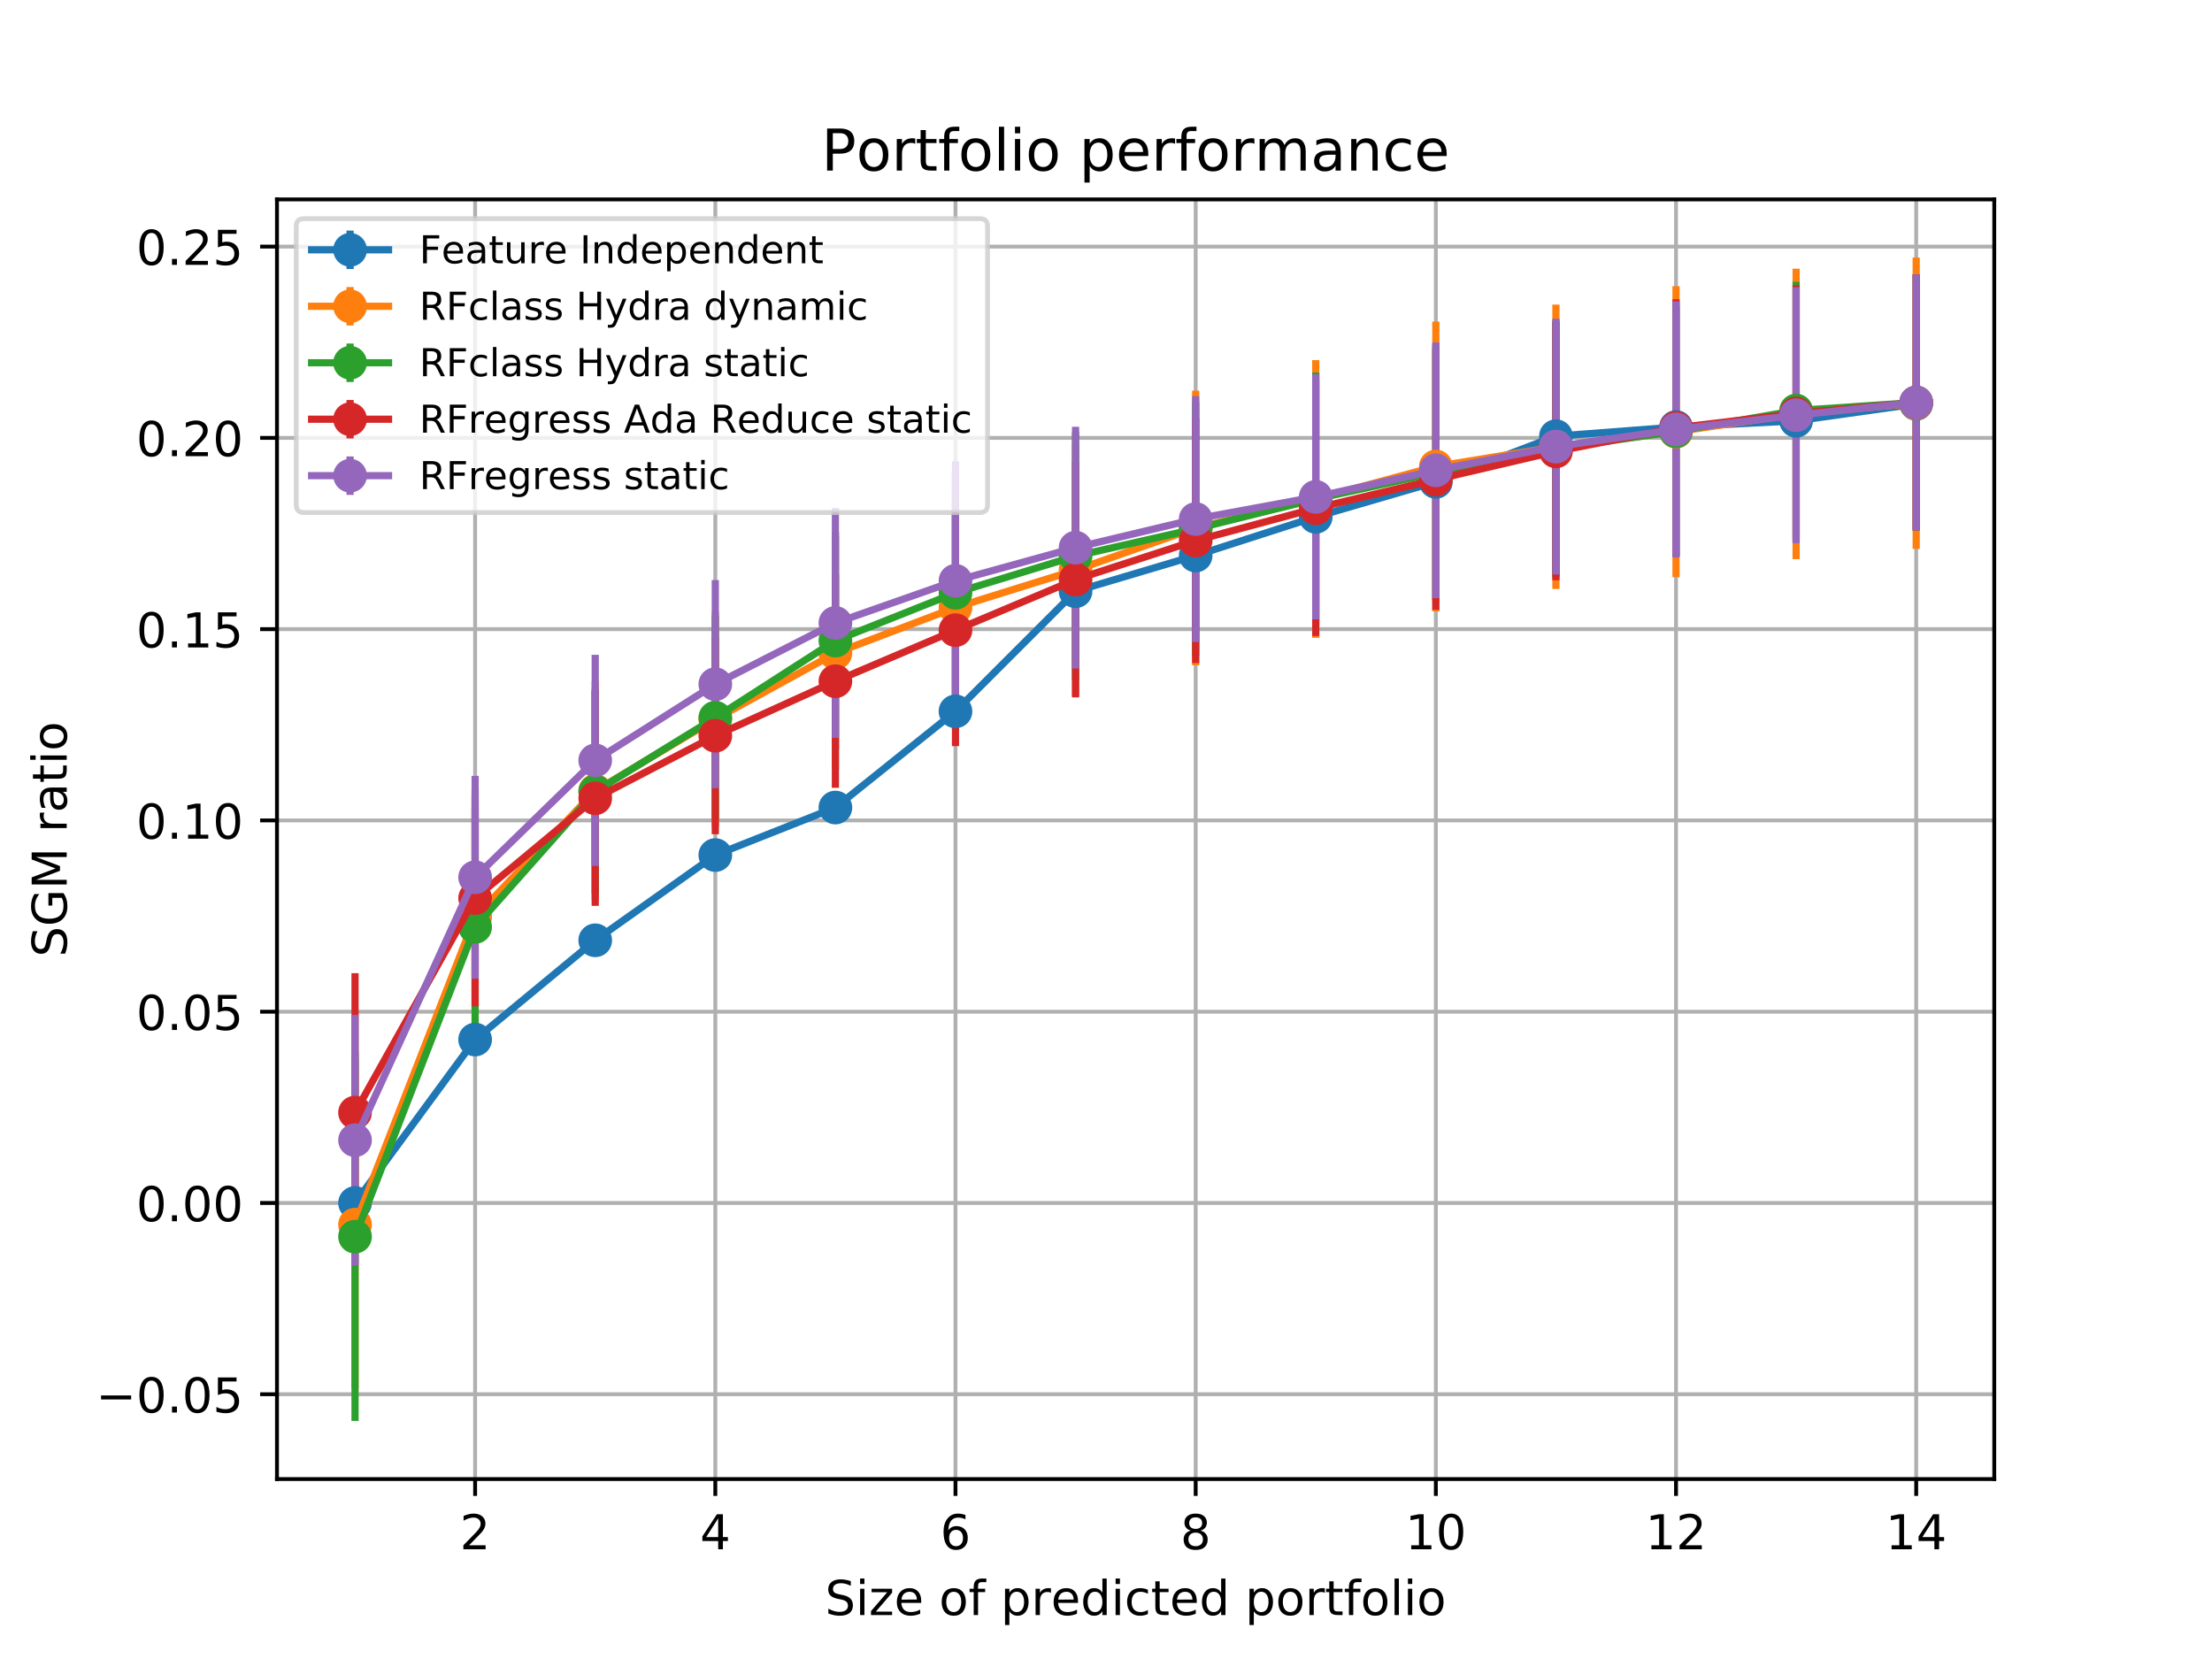 <?xml version="1.0" encoding="utf-8" standalone="no"?>
<!DOCTYPE svg PUBLIC "-//W3C//DTD SVG 1.1//EN"
  "http://www.w3.org/Graphics/SVG/1.1/DTD/svg11.dtd">
<!-- Created with matplotlib (http://matplotlib.org/) -->
<svg height="345pt" version="1.1" viewBox="0 0 460 345" width="460pt" xmlns="http://www.w3.org/2000/svg" xmlns:xlink="http://www.w3.org/1999/xlink">
 <defs>
  <style type="text/css">
*{stroke-linecap:butt;stroke-linejoin:round;}
  </style>
 </defs>
 <g id="figure_1">
  <g id="patch_1">
   <path d="M 0 345.6 
L 460.8 345.6 
L 460.8 0 
L 0 0 
z
" style="fill:#ffffff;"/>
  </g>
  <g id="axes_1">
   <g id="patch_2">
    <path d="M 57.6 307.584 
L 414.72 307.584 
L 414.72 41.472 
L 57.6 41.472 
z
" style="fill:#ffffff;"/>
   </g>
   <g id="matplotlib.axis_1">
    <g id="xtick_1">
     <g id="line2d_1">
      <path clip-path="url(#pa4aca8eb7f)" d="M 98.806 307.584 
L 98.806 41.472 
" style="fill:none;stroke:#b0b0b0;stroke-linecap:square;stroke-width:0.8;"/>
     </g>
     <g id="line2d_2">
      <defs>
       <path d="M 0 0 
L 0 3.5 
" id="m5dcb574a3e" style="stroke:#000000;stroke-width:0.8;"/>
      </defs>
      <g>
       <use style="stroke:#000000;stroke-width:0.8;" x="98.806" xlink:href="#m5dcb574a3e" y="307.584"/>
      </g>
     </g>
     <g id="text_1">
      <!-- 2 -->
      <defs>
       <path d="M 19.188 8.297 
L 53.609 8.297 
L 53.609 0 
L 7.328 0 
L 7.328 8.297 
Q 12.938 14.109 22.625 23.891 
Q 32.328 33.688 34.812 36.531 
Q 39.547 41.844 41.422 45.531 
Q 43.312 49.219 43.312 52.781 
Q 43.312 58.594 39.234 62.25 
Q 35.156 65.922 28.609 65.922 
Q 23.969 65.922 18.812 64.312 
Q 13.672 62.703 7.812 59.422 
L 7.812 69.391 
Q 13.766 71.781 18.938 73 
Q 24.125 74.219 28.422 74.219 
Q 39.75 74.219 46.484 68.547 
Q 53.219 62.891 53.219 53.422 
Q 53.219 48.922 51.531 44.891 
Q 49.859 40.875 45.406 35.406 
Q 44.188 33.984 37.641 27.219 
Q 31.109 20.453 19.188 8.297 
z
" id="DejaVuSans-32"/>
      </defs>
      <g transform="translate(95.625 322.182)scale(0.1 -0.1)">
       <use xlink:href="#DejaVuSans-32"/>
      </g>
     </g>
    </g>
    <g id="xtick_2">
     <g id="line2d_3">
      <path clip-path="url(#pa4aca8eb7f)" d="M 148.753 307.584 
L 148.753 41.472 
" style="fill:none;stroke:#b0b0b0;stroke-linecap:square;stroke-width:0.8;"/>
     </g>
     <g id="line2d_4">
      <g>
       <use style="stroke:#000000;stroke-width:0.8;" x="148.753" xlink:href="#m5dcb574a3e" y="307.584"/>
      </g>
     </g>
     <g id="text_2">
      <!-- 4 -->
      <defs>
       <path d="M 37.797 64.312 
L 12.891 25.391 
L 37.797 25.391 
z
M 35.203 72.906 
L 47.609 72.906 
L 47.609 25.391 
L 58.016 25.391 
L 58.016 17.188 
L 47.609 17.188 
L 47.609 0 
L 37.797 0 
L 37.797 17.188 
L 4.891 17.188 
L 4.891 26.703 
z
" id="DejaVuSans-34"/>
      </defs>
      <g transform="translate(145.572 322.182)scale(0.1 -0.1)">
       <use xlink:href="#DejaVuSans-34"/>
      </g>
     </g>
    </g>
    <g id="xtick_3">
     <g id="line2d_5">
      <path clip-path="url(#pa4aca8eb7f)" d="M 198.7 307.584 
L 198.7 41.472 
" style="fill:none;stroke:#b0b0b0;stroke-linecap:square;stroke-width:0.8;"/>
     </g>
     <g id="line2d_6">
      <g>
       <use style="stroke:#000000;stroke-width:0.8;" x="198.7" xlink:href="#m5dcb574a3e" y="307.584"/>
      </g>
     </g>
     <g id="text_3">
      <!-- 6 -->
      <defs>
       <path d="M 33.016 40.375 
Q 26.375 40.375 22.484 35.828 
Q 18.609 31.297 18.609 23.391 
Q 18.609 15.531 22.484 10.953 
Q 26.375 6.391 33.016 6.391 
Q 39.656 6.391 43.531 10.953 
Q 47.406 15.531 47.406 23.391 
Q 47.406 31.297 43.531 35.828 
Q 39.656 40.375 33.016 40.375 
z
M 52.594 71.297 
L 52.594 62.312 
Q 48.875 64.062 45.094 64.984 
Q 41.312 65.922 37.594 65.922 
Q 27.828 65.922 22.672 59.328 
Q 17.531 52.734 16.797 39.406 
Q 19.672 43.656 24.016 45.922 
Q 28.375 48.188 33.594 48.188 
Q 44.578 48.188 50.953 41.516 
Q 57.328 34.859 57.328 23.391 
Q 57.328 12.156 50.688 5.359 
Q 44.047 -1.422 33.016 -1.422 
Q 20.359 -1.422 13.672 8.266 
Q 6.984 17.969 6.984 36.375 
Q 6.984 53.656 15.188 63.938 
Q 23.391 74.219 37.203 74.219 
Q 40.922 74.219 44.703 73.484 
Q 48.484 72.75 52.594 71.297 
z
" id="DejaVuSans-36"/>
      </defs>
      <g transform="translate(195.519 322.182)scale(0.1 -0.1)">
       <use xlink:href="#DejaVuSans-36"/>
      </g>
     </g>
    </g>
    <g id="xtick_4">
     <g id="line2d_7">
      <path clip-path="url(#pa4aca8eb7f)" d="M 248.647 307.584 
L 248.647 41.472 
" style="fill:none;stroke:#b0b0b0;stroke-linecap:square;stroke-width:0.8;"/>
     </g>
     <g id="line2d_8">
      <g>
       <use style="stroke:#000000;stroke-width:0.8;" x="248.647" xlink:href="#m5dcb574a3e" y="307.584"/>
      </g>
     </g>
     <g id="text_4">
      <!-- 8 -->
      <defs>
       <path d="M 31.781 34.625 
Q 24.75 34.625 20.719 30.859 
Q 16.703 27.094 16.703 20.516 
Q 16.703 13.922 20.719 10.156 
Q 24.75 6.391 31.781 6.391 
Q 38.812 6.391 42.859 10.172 
Q 46.922 13.969 46.922 20.516 
Q 46.922 27.094 42.891 30.859 
Q 38.875 34.625 31.781 34.625 
z
M 21.922 38.812 
Q 15.578 40.375 12.031 44.719 
Q 8.5 49.078 8.5 55.328 
Q 8.5 64.062 14.719 69.141 
Q 20.953 74.219 31.781 74.219 
Q 42.672 74.219 48.875 69.141 
Q 55.078 64.062 55.078 55.328 
Q 55.078 49.078 51.531 44.719 
Q 48 40.375 41.703 38.812 
Q 48.828 37.156 52.797 32.312 
Q 56.781 27.484 56.781 20.516 
Q 56.781 9.906 50.312 4.234 
Q 43.844 -1.422 31.781 -1.422 
Q 19.734 -1.422 13.25 4.234 
Q 6.781 9.906 6.781 20.516 
Q 6.781 27.484 10.781 32.312 
Q 14.797 37.156 21.922 38.812 
z
M 18.312 54.391 
Q 18.312 48.734 21.844 45.562 
Q 25.391 42.391 31.781 42.391 
Q 38.141 42.391 41.719 45.562 
Q 45.312 48.734 45.312 54.391 
Q 45.312 60.062 41.719 63.234 
Q 38.141 66.406 31.781 66.406 
Q 25.391 66.406 21.844 63.234 
Q 18.312 60.062 18.312 54.391 
z
" id="DejaVuSans-38"/>
      </defs>
      <g transform="translate(245.465 322.182)scale(0.1 -0.1)">
       <use xlink:href="#DejaVuSans-38"/>
      </g>
     </g>
    </g>
    <g id="xtick_5">
     <g id="line2d_9">
      <path clip-path="url(#pa4aca8eb7f)" d="M 298.594 307.584 
L 298.594 41.472 
" style="fill:none;stroke:#b0b0b0;stroke-linecap:square;stroke-width:0.8;"/>
     </g>
     <g id="line2d_10">
      <g>
       <use style="stroke:#000000;stroke-width:0.8;" x="298.594" xlink:href="#m5dcb574a3e" y="307.584"/>
      </g>
     </g>
     <g id="text_5">
      <!-- 10 -->
      <defs>
       <path d="M 12.406 8.297 
L 28.516 8.297 
L 28.516 63.922 
L 10.984 60.406 
L 10.984 69.391 
L 28.422 72.906 
L 38.281 72.906 
L 38.281 8.297 
L 54.391 8.297 
L 54.391 0 
L 12.406 0 
z
" id="DejaVuSans-31"/>
       <path d="M 31.781 66.406 
Q 24.172 66.406 20.328 58.906 
Q 16.5 51.422 16.5 36.375 
Q 16.5 21.391 20.328 13.891 
Q 24.172 6.391 31.781 6.391 
Q 39.453 6.391 43.281 13.891 
Q 47.125 21.391 47.125 36.375 
Q 47.125 51.422 43.281 58.906 
Q 39.453 66.406 31.781 66.406 
z
M 31.781 74.219 
Q 44.047 74.219 50.516 64.516 
Q 56.984 54.828 56.984 36.375 
Q 56.984 17.969 50.516 8.266 
Q 44.047 -1.422 31.781 -1.422 
Q 19.531 -1.422 13.062 8.266 
Q 6.594 17.969 6.594 36.375 
Q 6.594 54.828 13.062 64.516 
Q 19.531 74.219 31.781 74.219 
z
" id="DejaVuSans-30"/>
      </defs>
      <g transform="translate(292.231 322.182)scale(0.1 -0.1)">
       <use xlink:href="#DejaVuSans-31"/>
       <use x="63.623" xlink:href="#DejaVuSans-30"/>
      </g>
     </g>
    </g>
    <g id="xtick_6">
     <g id="line2d_11">
      <path clip-path="url(#pa4aca8eb7f)" d="M 348.54 307.584 
L 348.54 41.472 
" style="fill:none;stroke:#b0b0b0;stroke-linecap:square;stroke-width:0.8;"/>
     </g>
     <g id="line2d_12">
      <g>
       <use style="stroke:#000000;stroke-width:0.8;" x="348.54" xlink:href="#m5dcb574a3e" y="307.584"/>
      </g>
     </g>
     <g id="text_6">
      <!-- 12 -->
      <g transform="translate(342.178 322.182)scale(0.1 -0.1)">
       <use xlink:href="#DejaVuSans-31"/>
       <use x="63.623" xlink:href="#DejaVuSans-32"/>
      </g>
     </g>
    </g>
    <g id="xtick_7">
     <g id="line2d_13">
      <path clip-path="url(#pa4aca8eb7f)" d="M 398.487 307.584 
L 398.487 41.472 
" style="fill:none;stroke:#b0b0b0;stroke-linecap:square;stroke-width:0.8;"/>
     </g>
     <g id="line2d_14">
      <g>
       <use style="stroke:#000000;stroke-width:0.8;" x="398.487" xlink:href="#m5dcb574a3e" y="307.584"/>
      </g>
     </g>
     <g id="text_7">
      <!-- 14 -->
      <g transform="translate(392.125 322.182)scale(0.1 -0.1)">
       <use xlink:href="#DejaVuSans-31"/>
       <use x="63.623" xlink:href="#DejaVuSans-34"/>
      </g>
     </g>
    </g>
    <g id="text_8">
     <!-- Size of predicted portfolio -->
     <defs>
      <path d="M 53.516 70.516 
L 53.516 60.891 
Q 47.906 63.578 42.922 64.891 
Q 37.938 66.219 33.297 66.219 
Q 25.25 66.219 20.875 63.094 
Q 16.5 59.969 16.5 54.203 
Q 16.5 49.359 19.406 46.891 
Q 22.312 44.438 30.422 42.922 
L 36.375 41.703 
Q 47.406 39.594 52.656 34.297 
Q 57.906 29 57.906 20.125 
Q 57.906 9.516 50.797 4.047 
Q 43.703 -1.422 29.984 -1.422 
Q 24.812 -1.422 18.969 -0.25 
Q 13.141 0.922 6.891 3.219 
L 6.891 13.375 
Q 12.891 10.016 18.656 8.297 
Q 24.422 6.594 29.984 6.594 
Q 38.422 6.594 43.016 9.906 
Q 47.609 13.234 47.609 19.391 
Q 47.609 24.75 44.312 27.781 
Q 41.016 30.812 33.5 32.328 
L 27.484 33.5 
Q 16.453 35.688 11.516 40.375 
Q 6.594 45.062 6.594 53.422 
Q 6.594 63.094 13.406 68.656 
Q 20.219 74.219 32.172 74.219 
Q 37.312 74.219 42.625 73.281 
Q 47.953 72.359 53.516 70.516 
z
" id="DejaVuSans-53"/>
      <path d="M 9.422 54.688 
L 18.406 54.688 
L 18.406 0 
L 9.422 0 
z
M 9.422 75.984 
L 18.406 75.984 
L 18.406 64.594 
L 9.422 64.594 
z
" id="DejaVuSans-69"/>
      <path d="M 5.516 54.688 
L 48.188 54.688 
L 48.188 46.484 
L 14.406 7.172 
L 48.188 7.172 
L 48.188 0 
L 4.297 0 
L 4.297 8.203 
L 38.094 47.516 
L 5.516 47.516 
z
" id="DejaVuSans-7a"/>
      <path d="M 56.203 29.594 
L 56.203 25.203 
L 14.891 25.203 
Q 15.484 15.922 20.484 11.062 
Q 25.484 6.203 34.422 6.203 
Q 39.594 6.203 44.453 7.469 
Q 49.312 8.734 54.109 11.281 
L 54.109 2.781 
Q 49.266 0.734 44.188 -0.344 
Q 39.109 -1.422 33.891 -1.422 
Q 20.797 -1.422 13.156 6.188 
Q 5.516 13.812 5.516 26.812 
Q 5.516 40.234 12.766 48.109 
Q 20.016 56 32.328 56 
Q 43.359 56 49.781 48.891 
Q 56.203 41.797 56.203 29.594 
z
M 47.219 32.234 
Q 47.125 39.594 43.094 43.984 
Q 39.062 48.391 32.422 48.391 
Q 24.906 48.391 20.391 44.141 
Q 15.875 39.891 15.188 32.172 
z
" id="DejaVuSans-65"/>
      <path id="DejaVuSans-20"/>
      <path d="M 30.609 48.391 
Q 23.391 48.391 19.188 42.75 
Q 14.984 37.109 14.984 27.297 
Q 14.984 17.484 19.156 11.844 
Q 23.344 6.203 30.609 6.203 
Q 37.797 6.203 41.984 11.859 
Q 46.188 17.531 46.188 27.297 
Q 46.188 37.016 41.984 42.703 
Q 37.797 48.391 30.609 48.391 
z
M 30.609 56 
Q 42.328 56 49.016 48.375 
Q 55.719 40.766 55.719 27.297 
Q 55.719 13.875 49.016 6.219 
Q 42.328 -1.422 30.609 -1.422 
Q 18.844 -1.422 12.172 6.219 
Q 5.516 13.875 5.516 27.297 
Q 5.516 40.766 12.172 48.375 
Q 18.844 56 30.609 56 
z
" id="DejaVuSans-6f"/>
      <path d="M 37.109 75.984 
L 37.109 68.5 
L 28.516 68.5 
Q 23.688 68.5 21.797 66.547 
Q 19.922 64.594 19.922 59.516 
L 19.922 54.688 
L 34.719 54.688 
L 34.719 47.703 
L 19.922 47.703 
L 19.922 0 
L 10.891 0 
L 10.891 47.703 
L 2.297 47.703 
L 2.297 54.688 
L 10.891 54.688 
L 10.891 58.5 
Q 10.891 67.625 15.141 71.797 
Q 19.391 75.984 28.609 75.984 
z
" id="DejaVuSans-66"/>
      <path d="M 18.109 8.203 
L 18.109 -20.797 
L 9.078 -20.797 
L 9.078 54.688 
L 18.109 54.688 
L 18.109 46.391 
Q 20.953 51.266 25.266 53.625 
Q 29.594 56 35.594 56 
Q 45.562 56 51.781 48.094 
Q 58.016 40.188 58.016 27.297 
Q 58.016 14.406 51.781 6.484 
Q 45.562 -1.422 35.594 -1.422 
Q 29.594 -1.422 25.266 0.953 
Q 20.953 3.328 18.109 8.203 
z
M 48.688 27.297 
Q 48.688 37.203 44.609 42.844 
Q 40.531 48.484 33.406 48.484 
Q 26.266 48.484 22.188 42.844 
Q 18.109 37.203 18.109 27.297 
Q 18.109 17.391 22.188 11.75 
Q 26.266 6.109 33.406 6.109 
Q 40.531 6.109 44.609 11.75 
Q 48.688 17.391 48.688 27.297 
z
" id="DejaVuSans-70"/>
      <path d="M 41.109 46.297 
Q 39.594 47.172 37.812 47.578 
Q 36.031 48 33.891 48 
Q 26.266 48 22.188 43.047 
Q 18.109 38.094 18.109 28.812 
L 18.109 0 
L 9.078 0 
L 9.078 54.688 
L 18.109 54.688 
L 18.109 46.188 
Q 20.953 51.172 25.484 53.578 
Q 30.031 56 36.531 56 
Q 37.453 56 38.578 55.875 
Q 39.703 55.766 41.062 55.516 
z
" id="DejaVuSans-72"/>
      <path d="M 45.406 46.391 
L 45.406 75.984 
L 54.391 75.984 
L 54.391 0 
L 45.406 0 
L 45.406 8.203 
Q 42.578 3.328 38.25 0.953 
Q 33.938 -1.422 27.875 -1.422 
Q 17.969 -1.422 11.734 6.484 
Q 5.516 14.406 5.516 27.297 
Q 5.516 40.188 11.734 48.094 
Q 17.969 56 27.875 56 
Q 33.938 56 38.25 53.625 
Q 42.578 51.266 45.406 46.391 
z
M 14.797 27.297 
Q 14.797 17.391 18.875 11.75 
Q 22.953 6.109 30.078 6.109 
Q 37.203 6.109 41.297 11.75 
Q 45.406 17.391 45.406 27.297 
Q 45.406 37.203 41.297 42.844 
Q 37.203 48.484 30.078 48.484 
Q 22.953 48.484 18.875 42.844 
Q 14.797 37.203 14.797 27.297 
z
" id="DejaVuSans-64"/>
      <path d="M 48.781 52.594 
L 48.781 44.188 
Q 44.969 46.297 41.141 47.344 
Q 37.312 48.391 33.406 48.391 
Q 24.656 48.391 19.812 42.844 
Q 14.984 37.312 14.984 27.297 
Q 14.984 17.281 19.812 11.734 
Q 24.656 6.203 33.406 6.203 
Q 37.312 6.203 41.141 7.25 
Q 44.969 8.297 48.781 10.406 
L 48.781 2.094 
Q 45.016 0.344 40.984 -0.531 
Q 36.969 -1.422 32.422 -1.422 
Q 20.062 -1.422 12.781 6.344 
Q 5.516 14.109 5.516 27.297 
Q 5.516 40.672 12.859 48.328 
Q 20.219 56 33.016 56 
Q 37.156 56 41.109 55.141 
Q 45.062 54.297 48.781 52.594 
z
" id="DejaVuSans-63"/>
      <path d="M 18.312 70.219 
L 18.312 54.688 
L 36.812 54.688 
L 36.812 47.703 
L 18.312 47.703 
L 18.312 18.016 
Q 18.312 11.328 20.141 9.422 
Q 21.969 7.516 27.594 7.516 
L 36.812 7.516 
L 36.812 0 
L 27.594 0 
Q 17.188 0 13.234 3.875 
Q 9.281 7.766 9.281 18.016 
L 9.281 47.703 
L 2.688 47.703 
L 2.688 54.688 
L 9.281 54.688 
L 9.281 70.219 
z
" id="DejaVuSans-74"/>
      <path d="M 9.422 75.984 
L 18.406 75.984 
L 18.406 0 
L 9.422 0 
z
" id="DejaVuSans-6c"/>
     </defs>
     <g transform="translate(171.575 335.861)scale(0.1 -0.1)">
      <use xlink:href="#DejaVuSans-53"/>
      <use x="63.477" xlink:href="#DejaVuSans-69"/>
      <use x="91.26" xlink:href="#DejaVuSans-7a"/>
      <use x="143.75" xlink:href="#DejaVuSans-65"/>
      <use x="205.273" xlink:href="#DejaVuSans-20"/>
      <use x="237.061" xlink:href="#DejaVuSans-6f"/>
      <use x="298.242" xlink:href="#DejaVuSans-66"/>
      <use x="333.447" xlink:href="#DejaVuSans-20"/>
      <use x="365.234" xlink:href="#DejaVuSans-70"/>
      <use x="428.711" xlink:href="#DejaVuSans-72"/>
      <use x="469.793" xlink:href="#DejaVuSans-65"/>
      <use x="531.316" xlink:href="#DejaVuSans-64"/>
      <use x="594.793" xlink:href="#DejaVuSans-69"/>
      <use x="622.576" xlink:href="#DejaVuSans-63"/>
      <use x="677.557" xlink:href="#DejaVuSans-74"/>
      <use x="716.766" xlink:href="#DejaVuSans-65"/>
      <use x="778.289" xlink:href="#DejaVuSans-64"/>
      <use x="841.766" xlink:href="#DejaVuSans-20"/>
      <use x="873.553" xlink:href="#DejaVuSans-70"/>
      <use x="937.029" xlink:href="#DejaVuSans-6f"/>
      <use x="998.211" xlink:href="#DejaVuSans-72"/>
      <use x="1039.324" xlink:href="#DejaVuSans-74"/>
      <use x="1078.533" xlink:href="#DejaVuSans-66"/>
      <use x="1113.738" xlink:href="#DejaVuSans-6f"/>
      <use x="1174.92" xlink:href="#DejaVuSans-6c"/>
      <use x="1202.703" xlink:href="#DejaVuSans-69"/>
      <use x="1230.486" xlink:href="#DejaVuSans-6f"/>
     </g>
    </g>
   </g>
   <g id="matplotlib.axis_2">
    <g id="ytick_1">
     <g id="line2d_15">
      <path clip-path="url(#pa4aca8eb7f)" d="M 57.6 289.944 
L 414.72 289.944 
" style="fill:none;stroke:#b0b0b0;stroke-linecap:square;stroke-width:0.8;"/>
     </g>
     <g id="line2d_16">
      <defs>
       <path d="M 0 0 
L -3.5 0 
" id="m3f1ccbdb1d" style="stroke:#000000;stroke-width:0.8;"/>
      </defs>
      <g>
       <use style="stroke:#000000;stroke-width:0.8;" x="57.6" xlink:href="#m3f1ccbdb1d" y="289.944"/>
      </g>
     </g>
     <g id="text_9">
      <!-- −0.05 -->
      <defs>
       <path d="M 10.594 35.5 
L 73.188 35.5 
L 73.188 27.203 
L 10.594 27.203 
z
" id="DejaVuSans-2212"/>
       <path d="M 10.688 12.406 
L 21 12.406 
L 21 0 
L 10.688 0 
z
" id="DejaVuSans-2e"/>
       <path d="M 10.797 72.906 
L 49.516 72.906 
L 49.516 64.594 
L 19.828 64.594 
L 19.828 46.734 
Q 21.969 47.469 24.109 47.828 
Q 26.266 48.188 28.422 48.188 
Q 40.625 48.188 47.75 41.5 
Q 54.891 34.812 54.891 23.391 
Q 54.891 11.625 47.562 5.094 
Q 40.234 -1.422 26.906 -1.422 
Q 22.312 -1.422 17.547 -0.641 
Q 12.797 0.141 7.719 1.703 
L 7.719 11.625 
Q 12.109 9.234 16.797 8.062 
Q 21.484 6.891 26.703 6.891 
Q 35.156 6.891 40.078 11.328 
Q 45.016 15.766 45.016 23.391 
Q 45.016 31 40.078 35.438 
Q 35.156 39.891 26.703 39.891 
Q 22.75 39.891 18.812 39.016 
Q 14.891 38.141 10.797 36.281 
z
" id="DejaVuSans-35"/>
      </defs>
      <g transform="translate(19.955 293.744)scale(0.1 -0.1)">
       <use xlink:href="#DejaVuSans-2212"/>
       <use x="83.789" xlink:href="#DejaVuSans-30"/>
       <use x="147.412" xlink:href="#DejaVuSans-2e"/>
       <use x="179.199" xlink:href="#DejaVuSans-30"/>
       <use x="242.822" xlink:href="#DejaVuSans-35"/>
      </g>
     </g>
    </g>
    <g id="ytick_2">
     <g id="line2d_17">
      <path clip-path="url(#pa4aca8eb7f)" d="M 57.6 250.167 
L 414.72 250.167 
" style="fill:none;stroke:#b0b0b0;stroke-linecap:square;stroke-width:0.8;"/>
     </g>
     <g id="line2d_18">
      <g>
       <use style="stroke:#000000;stroke-width:0.8;" x="57.6" xlink:href="#m3f1ccbdb1d" y="250.167"/>
      </g>
     </g>
     <g id="text_10">
      <!-- 0.00 -->
      <g transform="translate(28.334 253.966)scale(0.1 -0.1)">
       <use xlink:href="#DejaVuSans-30"/>
       <use x="63.623" xlink:href="#DejaVuSans-2e"/>
       <use x="95.41" xlink:href="#DejaVuSans-30"/>
       <use x="159.033" xlink:href="#DejaVuSans-30"/>
      </g>
     </g>
    </g>
    <g id="ytick_3">
     <g id="line2d_19">
      <path clip-path="url(#pa4aca8eb7f)" d="M 57.6 210.39 
L 414.72 210.39 
" style="fill:none;stroke:#b0b0b0;stroke-linecap:square;stroke-width:0.8;"/>
     </g>
     <g id="line2d_20">
      <g>
       <use style="stroke:#000000;stroke-width:0.8;" x="57.6" xlink:href="#m3f1ccbdb1d" y="210.39"/>
      </g>
     </g>
     <g id="text_11">
      <!-- 0.05 -->
      <g transform="translate(28.334 214.189)scale(0.1 -0.1)">
       <use xlink:href="#DejaVuSans-30"/>
       <use x="63.623" xlink:href="#DejaVuSans-2e"/>
       <use x="95.41" xlink:href="#DejaVuSans-30"/>
       <use x="159.033" xlink:href="#DejaVuSans-35"/>
      </g>
     </g>
    </g>
    <g id="ytick_4">
     <g id="line2d_21">
      <path clip-path="url(#pa4aca8eb7f)" d="M 57.6 170.613 
L 414.72 170.613 
" style="fill:none;stroke:#b0b0b0;stroke-linecap:square;stroke-width:0.8;"/>
     </g>
     <g id="line2d_22">
      <g>
       <use style="stroke:#000000;stroke-width:0.8;" x="57.6" xlink:href="#m3f1ccbdb1d" y="170.613"/>
      </g>
     </g>
     <g id="text_12">
      <!-- 0.10 -->
      <g transform="translate(28.334 174.412)scale(0.1 -0.1)">
       <use xlink:href="#DejaVuSans-30"/>
       <use x="63.623" xlink:href="#DejaVuSans-2e"/>
       <use x="95.41" xlink:href="#DejaVuSans-31"/>
       <use x="159.033" xlink:href="#DejaVuSans-30"/>
      </g>
     </g>
    </g>
    <g id="ytick_5">
     <g id="line2d_23">
      <path clip-path="url(#pa4aca8eb7f)" d="M 57.6 130.835 
L 414.72 130.835 
" style="fill:none;stroke:#b0b0b0;stroke-linecap:square;stroke-width:0.8;"/>
     </g>
     <g id="line2d_24">
      <g>
       <use style="stroke:#000000;stroke-width:0.8;" x="57.6" xlink:href="#m3f1ccbdb1d" y="130.835"/>
      </g>
     </g>
     <g id="text_13">
      <!-- 0.15 -->
      <g transform="translate(28.334 134.635)scale(0.1 -0.1)">
       <use xlink:href="#DejaVuSans-30"/>
       <use x="63.623" xlink:href="#DejaVuSans-2e"/>
       <use x="95.41" xlink:href="#DejaVuSans-31"/>
       <use x="159.033" xlink:href="#DejaVuSans-35"/>
      </g>
     </g>
    </g>
    <g id="ytick_6">
     <g id="line2d_25">
      <path clip-path="url(#pa4aca8eb7f)" d="M 57.6 91.058 
L 414.72 91.058 
" style="fill:none;stroke:#b0b0b0;stroke-linecap:square;stroke-width:0.8;"/>
     </g>
     <g id="line2d_26">
      <g>
       <use style="stroke:#000000;stroke-width:0.8;" x="57.6" xlink:href="#m3f1ccbdb1d" y="91.058"/>
      </g>
     </g>
     <g id="text_14">
      <!-- 0.20 -->
      <g transform="translate(28.334 94.857)scale(0.1 -0.1)">
       <use xlink:href="#DejaVuSans-30"/>
       <use x="63.623" xlink:href="#DejaVuSans-2e"/>
       <use x="95.41" xlink:href="#DejaVuSans-32"/>
       <use x="159.033" xlink:href="#DejaVuSans-30"/>
      </g>
     </g>
    </g>
    <g id="ytick_7">
     <g id="line2d_27">
      <path clip-path="url(#pa4aca8eb7f)" d="M 57.6 51.281 
L 414.72 51.281 
" style="fill:none;stroke:#b0b0b0;stroke-linecap:square;stroke-width:0.8;"/>
     </g>
     <g id="line2d_28">
      <g>
       <use style="stroke:#000000;stroke-width:0.8;" x="57.6" xlink:href="#m3f1ccbdb1d" y="51.281"/>
      </g>
     </g>
     <g id="text_15">
      <!-- 0.25 -->
      <g transform="translate(28.334 55.08)scale(0.1 -0.1)">
       <use xlink:href="#DejaVuSans-30"/>
       <use x="63.623" xlink:href="#DejaVuSans-2e"/>
       <use x="95.41" xlink:href="#DejaVuSans-32"/>
       <use x="159.033" xlink:href="#DejaVuSans-35"/>
      </g>
     </g>
    </g>
    <g id="text_16">
     <!-- SGM ratio -->
     <defs>
      <path d="M 59.516 10.406 
L 59.516 29.984 
L 43.406 29.984 
L 43.406 38.094 
L 69.281 38.094 
L 69.281 6.781 
Q 63.578 2.734 56.688 0.656 
Q 49.812 -1.422 42 -1.422 
Q 24.906 -1.422 15.25 8.562 
Q 5.609 18.562 5.609 36.375 
Q 5.609 54.25 15.25 64.234 
Q 24.906 74.219 42 74.219 
Q 49.125 74.219 55.547 72.453 
Q 61.969 70.703 67.391 67.281 
L 67.391 56.781 
Q 61.922 61.422 55.766 63.766 
Q 49.609 66.109 42.828 66.109 
Q 29.438 66.109 22.719 58.641 
Q 16.016 51.172 16.016 36.375 
Q 16.016 21.625 22.719 14.156 
Q 29.438 6.688 42.828 6.688 
Q 48.047 6.688 52.141 7.594 
Q 56.25 8.5 59.516 10.406 
z
" id="DejaVuSans-47"/>
      <path d="M 9.812 72.906 
L 24.516 72.906 
L 43.109 23.297 
L 61.812 72.906 
L 76.516 72.906 
L 76.516 0 
L 66.891 0 
L 66.891 64.016 
L 48.094 14.016 
L 38.188 14.016 
L 19.391 64.016 
L 19.391 0 
L 9.812 0 
z
" id="DejaVuSans-4d"/>
      <path d="M 34.281 27.484 
Q 23.391 27.484 19.188 25 
Q 14.984 22.516 14.984 16.5 
Q 14.984 11.719 18.141 8.906 
Q 21.297 6.109 26.703 6.109 
Q 34.188 6.109 38.703 11.406 
Q 43.219 16.703 43.219 25.484 
L 43.219 27.484 
z
M 52.203 31.203 
L 52.203 0 
L 43.219 0 
L 43.219 8.297 
Q 40.141 3.328 35.547 0.953 
Q 30.953 -1.422 24.312 -1.422 
Q 15.922 -1.422 10.953 3.297 
Q 6 8.016 6 15.922 
Q 6 25.141 12.172 29.828 
Q 18.359 34.516 30.609 34.516 
L 43.219 34.516 
L 43.219 35.406 
Q 43.219 41.609 39.141 45 
Q 35.062 48.391 27.688 48.391 
Q 23 48.391 18.547 47.266 
Q 14.109 46.141 10.016 43.891 
L 10.016 52.203 
Q 14.938 54.109 19.578 55.047 
Q 24.219 56 28.609 56 
Q 40.484 56 46.344 49.844 
Q 52.203 43.703 52.203 31.203 
z
" id="DejaVuSans-61"/>
     </defs>
     <g transform="translate(13.875 199.008)rotate(-90)scale(0.1 -0.1)">
      <use xlink:href="#DejaVuSans-53"/>
      <use x="63.477" xlink:href="#DejaVuSans-47"/>
      <use x="140.967" xlink:href="#DejaVuSans-4d"/>
      <use x="227.246" xlink:href="#DejaVuSans-20"/>
      <use x="259.033" xlink:href="#DejaVuSans-72"/>
      <use x="300.146" xlink:href="#DejaVuSans-61"/>
      <use x="361.426" xlink:href="#DejaVuSans-74"/>
      <use x="400.635" xlink:href="#DejaVuSans-69"/>
      <use x="428.418" xlink:href="#DejaVuSans-6f"/>
     </g>
    </g>
   </g>
   <g id="LineCollection_1">
    <path clip-path="url(#pa4aca8eb7f)" d="M 73.833 250.167 
L 73.833 250.167 
" style="fill:none;stroke:#1f77b4;stroke-width:1.5;"/>
    <path clip-path="url(#pa4aca8eb7f)" d="M 98.806 216.176 
L 98.806 216.176 
" style="fill:none;stroke:#1f77b4;stroke-width:1.5;"/>
    <path clip-path="url(#pa4aca8eb7f)" d="M 123.78 195.54 
L 123.78 195.54 
" style="fill:none;stroke:#1f77b4;stroke-width:1.5;"/>
    <path clip-path="url(#pa4aca8eb7f)" d="M 148.753 177.818 
L 148.753 177.818 
" style="fill:none;stroke:#1f77b4;stroke-width:1.5;"/>
    <path clip-path="url(#pa4aca8eb7f)" d="M 173.726 167.932 
L 173.726 167.932 
" style="fill:none;stroke:#1f77b4;stroke-width:1.5;"/>
    <path clip-path="url(#pa4aca8eb7f)" d="M 198.7 147.93 
L 198.7 147.93 
" style="fill:none;stroke:#1f77b4;stroke-width:1.5;"/>
    <path clip-path="url(#pa4aca8eb7f)" d="M 223.673 122.952 
L 223.673 122.952 
" style="fill:none;stroke:#1f77b4;stroke-width:1.5;"/>
    <path clip-path="url(#pa4aca8eb7f)" d="M 248.647 115.525 
L 248.647 115.525 
" style="fill:none;stroke:#1f77b4;stroke-width:1.5;"/>
    <path clip-path="url(#pa4aca8eb7f)" d="M 273.62 107.486 
L 273.62 107.486 
" style="fill:none;stroke:#1f77b4;stroke-width:1.5;"/>
    <path clip-path="url(#pa4aca8eb7f)" d="M 298.594 100.211 
L 298.594 100.211 
" style="fill:none;stroke:#1f77b4;stroke-width:1.5;"/>
    <path clip-path="url(#pa4aca8eb7f)" d="M 323.567 90.707 
L 323.567 90.707 
" style="fill:none;stroke:#1f77b4;stroke-width:1.5;"/>
    <path clip-path="url(#pa4aca8eb7f)" d="M 348.54 88.804 
L 348.54 88.804 
" style="fill:none;stroke:#1f77b4;stroke-width:1.5;"/>
    <path clip-path="url(#pa4aca8eb7f)" d="M 373.514 87.508 
L 373.514 87.508 
" style="fill:none;stroke:#1f77b4;stroke-width:1.5;"/>
    <path clip-path="url(#pa4aca8eb7f)" d="M 398.487 83.992 
L 398.487 83.992 
" style="fill:none;stroke:#1f77b4;stroke-width:1.5;"/>
   </g>
   <g id="LineCollection_2">
    <path clip-path="url(#pa4aca8eb7f)" d="M 73.833 288.71 
L 73.833 220.629 
" style="fill:none;stroke:#ff7f0e;stroke-width:1.5;"/>
    <path clip-path="url(#pa4aca8eb7f)" d="M 98.806 216.343 
L 98.806 165.116 
" style="fill:none;stroke:#ff7f0e;stroke-width:1.5;"/>
    <path clip-path="url(#pa4aca8eb7f)" d="M 123.78 187.252 
L 123.78 141.65 
" style="fill:none;stroke:#ff7f0e;stroke-width:1.5;"/>
    <path clip-path="url(#pa4aca8eb7f)" d="M 148.753 171.975 
L 148.753 127.111 
" style="fill:none;stroke:#ff7f0e;stroke-width:1.5;"/>
    <path clip-path="url(#pa4aca8eb7f)" d="M 173.726 160.098 
L 173.726 111.538 
" style="fill:none;stroke:#ff7f0e;stroke-width:1.5;"/>
    <path clip-path="url(#pa4aca8eb7f)" d="M 198.7 151.528 
L 198.7 101.126 
" style="fill:none;stroke:#ff7f0e;stroke-width:1.5;"/>
    <path clip-path="url(#pa4aca8eb7f)" d="M 223.673 144.743 
L 223.673 92.36 
" style="fill:none;stroke:#ff7f0e;stroke-width:1.5;"/>
    <path clip-path="url(#pa4aca8eb7f)" d="M 248.647 138.351 
L 248.647 81.245 
" style="fill:none;stroke:#ff7f0e;stroke-width:1.5;"/>
    <path clip-path="url(#pa4aca8eb7f)" d="M 273.62 132.642 
L 273.62 74.882 
" style="fill:none;stroke:#ff7f0e;stroke-width:1.5;"/>
    <path clip-path="url(#pa4aca8eb7f)" d="M 298.594 127.134 
L 298.594 66.883 
" style="fill:none;stroke:#ff7f0e;stroke-width:1.5;"/>
    <path clip-path="url(#pa4aca8eb7f)" d="M 323.567 122.485 
L 323.567 63.344 
" style="fill:none;stroke:#ff7f0e;stroke-width:1.5;"/>
    <path clip-path="url(#pa4aca8eb7f)" d="M 348.54 120.035 
L 348.54 59.522 
" style="fill:none;stroke:#ff7f0e;stroke-width:1.5;"/>
    <path clip-path="url(#pa4aca8eb7f)" d="M 373.514 116.277 
L 373.514 55.876 
" style="fill:none;stroke:#ff7f0e;stroke-width:1.5;"/>
    <path clip-path="url(#pa4aca8eb7f)" d="M 398.487 114.157 
L 398.487 53.568 
" style="fill:none;stroke:#ff7f0e;stroke-width:1.5;"/>
   </g>
   <g id="LineCollection_3">
    <path clip-path="url(#pa4aca8eb7f)" d="M 73.833 295.488 
L 73.833 218.85 
" style="fill:none;stroke:#2ca02c;stroke-width:1.5;"/>
    <path clip-path="url(#pa4aca8eb7f)" d="M 98.806 217.423 
L 98.806 168.1 
" style="fill:none;stroke:#2ca02c;stroke-width:1.5;"/>
    <path clip-path="url(#pa4aca8eb7f)" d="M 123.78 185.789 
L 123.78 143.423 
" style="fill:none;stroke:#2ca02c;stroke-width:1.5;"/>
    <path clip-path="url(#pa4aca8eb7f)" d="M 148.753 170.371 
L 148.753 128.131 
" style="fill:none;stroke:#2ca02c;stroke-width:1.5;"/>
    <path clip-path="url(#pa4aca8eb7f)" d="M 173.726 155.767 
L 173.726 110.663 
" style="fill:none;stroke:#2ca02c;stroke-width:1.5;"/>
    <path clip-path="url(#pa4aca8eb7f)" d="M 198.7 148.426 
L 198.7 98.125 
" style="fill:none;stroke:#2ca02c;stroke-width:1.5;"/>
    <path clip-path="url(#pa4aca8eb7f)" d="M 223.673 141.499 
L 223.673 89.764 
" style="fill:none;stroke:#2ca02c;stroke-width:1.5;"/>
    <path clip-path="url(#pa4aca8eb7f)" d="M 248.647 136.328 
L 248.647 83.623 
" style="fill:none;stroke:#2ca02c;stroke-width:1.5;"/>
    <path clip-path="url(#pa4aca8eb7f)" d="M 273.62 130.06 
L 273.62 77.461 
" style="fill:none;stroke:#2ca02c;stroke-width:1.5;"/>
    <path clip-path="url(#pa4aca8eb7f)" d="M 298.594 124.976 
L 298.594 71.607 
" style="fill:none;stroke:#2ca02c;stroke-width:1.5;"/>
    <path clip-path="url(#pa4aca8eb7f)" d="M 323.567 119.946 
L 323.567 66.664 
" style="fill:none;stroke:#2ca02c;stroke-width:1.5;"/>
    <path clip-path="url(#pa4aca8eb7f)" d="M 348.54 115.605 
L 348.54 63.773 
" style="fill:none;stroke:#2ca02c;stroke-width:1.5;"/>
    <path clip-path="url(#pa4aca8eb7f)" d="M 373.514 112.142 
L 373.514 58.612 
" style="fill:none;stroke:#2ca02c;stroke-width:1.5;"/>
    <path clip-path="url(#pa4aca8eb7f)" d="M 398.487 110.318 
L 398.487 57.065 
" style="fill:none;stroke:#2ca02c;stroke-width:1.5;"/>
   </g>
   <g id="LineCollection_4">
    <path clip-path="url(#pa4aca8eb7f)" d="M 73.833 260.358 
L 73.833 202.376 
" style="fill:none;stroke:#d62728;stroke-width:1.5;"/>
    <path clip-path="url(#pa4aca8eb7f)" d="M 98.806 209.285 
L 98.806 164.251 
" style="fill:none;stroke:#d62728;stroke-width:1.5;"/>
    <path clip-path="url(#pa4aca8eb7f)" d="M 123.78 188.38 
L 123.78 143.639 
" style="fill:none;stroke:#d62728;stroke-width:1.5;"/>
    <path clip-path="url(#pa4aca8eb7f)" d="M 148.753 173.487 
L 148.753 132.51 
" style="fill:none;stroke:#d62728;stroke-width:1.5;"/>
    <path clip-path="url(#pa4aca8eb7f)" d="M 173.726 163.839 
L 173.726 119.499 
" style="fill:none;stroke:#d62728;stroke-width:1.5;"/>
    <path clip-path="url(#pa4aca8eb7f)" d="M 198.7 155.159 
L 198.7 106.933 
" style="fill:none;stroke:#d62728;stroke-width:1.5;"/>
    <path clip-path="url(#pa4aca8eb7f)" d="M 223.673 145.031 
L 223.673 96.003 
" style="fill:none;stroke:#d62728;stroke-width:1.5;"/>
    <path clip-path="url(#pa4aca8eb7f)" d="M 248.647 137.887 
L 248.647 86.937 
" style="fill:none;stroke:#d62728;stroke-width:1.5;"/>
    <path clip-path="url(#pa4aca8eb7f)" d="M 273.62 132.254 
L 273.62 79.135 
" style="fill:none;stroke:#d62728;stroke-width:1.5;"/>
    <path clip-path="url(#pa4aca8eb7f)" d="M 298.594 126.83 
L 298.594 72.619 
" style="fill:none;stroke:#d62728;stroke-width:1.5;"/>
    <path clip-path="url(#pa4aca8eb7f)" d="M 323.567 120.665 
L 323.567 67.083 
" style="fill:none;stroke:#d62728;stroke-width:1.5;"/>
    <path clip-path="url(#pa4aca8eb7f)" d="M 348.54 115.716 
L 348.54 62.233 
" style="fill:none;stroke:#d62728;stroke-width:1.5;"/>
    <path clip-path="url(#pa4aca8eb7f)" d="M 373.514 112.664 
L 373.514 59.328 
" style="fill:none;stroke:#d62728;stroke-width:1.5;"/>
    <path clip-path="url(#pa4aca8eb7f)" d="M 398.487 110.318 
L 398.487 57.065 
" style="fill:none;stroke:#d62728;stroke-width:1.5;"/>
   </g>
   <g id="LineCollection_5">
    <path clip-path="url(#pa4aca8eb7f)" d="M 73.833 263.162 
L 73.833 211.066 
" style="fill:none;stroke:#9467bd;stroke-width:1.5;"/>
    <path clip-path="url(#pa4aca8eb7f)" d="M 98.806 203.534 
L 98.806 161.34 
" style="fill:none;stroke:#9467bd;stroke-width:1.5;"/>
    <path clip-path="url(#pa4aca8eb7f)" d="M 123.78 180.058 
L 123.78 136.178 
" style="fill:none;stroke:#9467bd;stroke-width:1.5;"/>
    <path clip-path="url(#pa4aca8eb7f)" d="M 148.753 163.923 
L 148.753 120.634 
" style="fill:none;stroke:#9467bd;stroke-width:1.5;"/>
    <path clip-path="url(#pa4aca8eb7f)" d="M 173.726 153.44 
L 173.726 105.631 
" style="fill:none;stroke:#9467bd;stroke-width:1.5;"/>
    <path clip-path="url(#pa4aca8eb7f)" d="M 198.7 145.639 
L 198.7 95.913 
" style="fill:none;stroke:#9467bd;stroke-width:1.5;"/>
    <path clip-path="url(#pa4aca8eb7f)" d="M 223.673 139.019 
L 223.673 88.743 
" style="fill:none;stroke:#9467bd;stroke-width:1.5;"/>
    <path clip-path="url(#pa4aca8eb7f)" d="M 248.647 133.492 
L 248.647 82.369 
" style="fill:none;stroke:#9467bd;stroke-width:1.5;"/>
    <path clip-path="url(#pa4aca8eb7f)" d="M 273.62 128.804 
L 273.62 77.846 
" style="fill:none;stroke:#9467bd;stroke-width:1.5;"/>
    <path clip-path="url(#pa4aca8eb7f)" d="M 298.594 124.385 
L 298.594 71.208 
" style="fill:none;stroke:#9467bd;stroke-width:1.5;"/>
    <path clip-path="url(#pa4aca8eb7f)" d="M 323.567 119.475 
L 323.567 66.267 
" style="fill:none;stroke:#9467bd;stroke-width:1.5;"/>
    <path clip-path="url(#pa4aca8eb7f)" d="M 348.54 115.948 
L 348.54 62.655 
" style="fill:none;stroke:#9467bd;stroke-width:1.5;"/>
    <path clip-path="url(#pa4aca8eb7f)" d="M 373.514 112.965 
L 373.514 59.732 
" style="fill:none;stroke:#9467bd;stroke-width:1.5;"/>
    <path clip-path="url(#pa4aca8eb7f)" d="M 398.487 110.318 
L 398.487 57.065 
" style="fill:none;stroke:#9467bd;stroke-width:1.5;"/>
   </g>
   <g id="line2d_29">
    <path clip-path="url(#pa4aca8eb7f)" d="M 73.833 250.167 
L 98.806 216.176 
L 123.78 195.54 
L 148.753 177.818 
L 173.726 167.932 
L 198.7 147.93 
L 223.673 122.952 
L 248.647 115.525 
L 273.62 107.486 
L 298.594 100.211 
L 323.567 90.707 
L 348.54 88.804 
L 373.514 87.508 
L 398.487 83.992 
" style="fill:none;stroke:#1f77b4;stroke-linecap:square;stroke-width:1.5;"/>
    <defs>
     <path d="M 0 3 
C 0.796 3 1.559 2.684 2.121 2.121 
C 2.684 1.559 3 0.796 3 0 
C 3 -0.796 2.684 -1.559 2.121 -2.121 
C 1.559 -2.684 0.796 -3 0 -3 
C -0.796 -3 -1.559 -2.684 -2.121 -2.121 
C -2.684 -1.559 -3 -0.796 -3 0 
C -3 0.796 -2.684 1.559 -2.121 2.121 
C -1.559 2.684 -0.796 3 0 3 
z
" id="m0aac6eee93" style="stroke:#1f77b4;"/>
    </defs>
    <g clip-path="url(#pa4aca8eb7f)">
     <use style="fill:#1f77b4;stroke:#1f77b4;" x="73.833" xlink:href="#m0aac6eee93" y="250.167"/>
     <use style="fill:#1f77b4;stroke:#1f77b4;" x="98.806" xlink:href="#m0aac6eee93" y="216.176"/>
     <use style="fill:#1f77b4;stroke:#1f77b4;" x="123.78" xlink:href="#m0aac6eee93" y="195.54"/>
     <use style="fill:#1f77b4;stroke:#1f77b4;" x="148.753" xlink:href="#m0aac6eee93" y="177.818"/>
     <use style="fill:#1f77b4;stroke:#1f77b4;" x="173.726" xlink:href="#m0aac6eee93" y="167.932"/>
     <use style="fill:#1f77b4;stroke:#1f77b4;" x="198.7" xlink:href="#m0aac6eee93" y="147.93"/>
     <use style="fill:#1f77b4;stroke:#1f77b4;" x="223.673" xlink:href="#m0aac6eee93" y="122.952"/>
     <use style="fill:#1f77b4;stroke:#1f77b4;" x="248.647" xlink:href="#m0aac6eee93" y="115.525"/>
     <use style="fill:#1f77b4;stroke:#1f77b4;" x="273.62" xlink:href="#m0aac6eee93" y="107.486"/>
     <use style="fill:#1f77b4;stroke:#1f77b4;" x="298.594" xlink:href="#m0aac6eee93" y="100.211"/>
     <use style="fill:#1f77b4;stroke:#1f77b4;" x="323.567" xlink:href="#m0aac6eee93" y="90.707"/>
     <use style="fill:#1f77b4;stroke:#1f77b4;" x="348.54" xlink:href="#m0aac6eee93" y="88.804"/>
     <use style="fill:#1f77b4;stroke:#1f77b4;" x="373.514" xlink:href="#m0aac6eee93" y="87.508"/>
     <use style="fill:#1f77b4;stroke:#1f77b4;" x="398.487" xlink:href="#m0aac6eee93" y="83.992"/>
    </g>
   </g>
   <g id="line2d_30">
    <path clip-path="url(#pa4aca8eb7f)" d="M 73.833 254.669 
L 98.806 190.729 
L 123.78 164.451 
L 148.753 149.543 
L 173.726 135.818 
L 198.7 126.327 
L 223.673 118.551 
L 248.647 109.798 
L 273.62 103.762 
L 298.594 97.009 
L 323.567 92.914 
L 348.54 89.778 
L 373.514 86.077 
L 398.487 83.863 
" style="fill:none;stroke:#ff7f0e;stroke-linecap:square;stroke-width:1.5;"/>
    <defs>
     <path d="M 0 3 
C 0.796 3 1.559 2.684 2.121 2.121 
C 2.684 1.559 3 0.796 3 0 
C 3 -0.796 2.684 -1.559 2.121 -2.121 
C 1.559 -2.684 0.796 -3 0 -3 
C -0.796 -3 -1.559 -2.684 -2.121 -2.121 
C -2.684 -1.559 -3 -0.796 -3 0 
C -3 0.796 -2.684 1.559 -2.121 2.121 
C -1.559 2.684 -0.796 3 0 3 
z
" id="mee150a2be0" style="stroke:#ff7f0e;"/>
    </defs>
    <g clip-path="url(#pa4aca8eb7f)">
     <use style="fill:#ff7f0e;stroke:#ff7f0e;" x="73.833" xlink:href="#mee150a2be0" y="254.669"/>
     <use style="fill:#ff7f0e;stroke:#ff7f0e;" x="98.806" xlink:href="#mee150a2be0" y="190.729"/>
     <use style="fill:#ff7f0e;stroke:#ff7f0e;" x="123.78" xlink:href="#mee150a2be0" y="164.451"/>
     <use style="fill:#ff7f0e;stroke:#ff7f0e;" x="148.753" xlink:href="#mee150a2be0" y="149.543"/>
     <use style="fill:#ff7f0e;stroke:#ff7f0e;" x="173.726" xlink:href="#mee150a2be0" y="135.818"/>
     <use style="fill:#ff7f0e;stroke:#ff7f0e;" x="198.7" xlink:href="#mee150a2be0" y="126.327"/>
     <use style="fill:#ff7f0e;stroke:#ff7f0e;" x="223.673" xlink:href="#mee150a2be0" y="118.551"/>
     <use style="fill:#ff7f0e;stroke:#ff7f0e;" x="248.647" xlink:href="#mee150a2be0" y="109.798"/>
     <use style="fill:#ff7f0e;stroke:#ff7f0e;" x="273.62" xlink:href="#mee150a2be0" y="103.762"/>
     <use style="fill:#ff7f0e;stroke:#ff7f0e;" x="298.594" xlink:href="#mee150a2be0" y="97.009"/>
     <use style="fill:#ff7f0e;stroke:#ff7f0e;" x="323.567" xlink:href="#mee150a2be0" y="92.914"/>
     <use style="fill:#ff7f0e;stroke:#ff7f0e;" x="348.54" xlink:href="#mee150a2be0" y="89.778"/>
     <use style="fill:#ff7f0e;stroke:#ff7f0e;" x="373.514" xlink:href="#mee150a2be0" y="86.077"/>
     <use style="fill:#ff7f0e;stroke:#ff7f0e;" x="398.487" xlink:href="#mee150a2be0" y="83.863"/>
    </g>
   </g>
   <g id="line2d_31">
    <path clip-path="url(#pa4aca8eb7f)" d="M 73.833 257.169 
L 98.806 192.761 
L 123.78 164.606 
L 148.753 149.251 
L 173.726 133.215 
L 198.7 123.276 
L 223.673 115.632 
L 248.647 109.976 
L 273.62 103.761 
L 298.594 98.291 
L 323.567 93.305 
L 348.54 89.689 
L 373.514 85.377 
L 398.487 83.692 
" style="fill:none;stroke:#2ca02c;stroke-linecap:square;stroke-width:1.5;"/>
    <defs>
     <path d="M 0 3 
C 0.796 3 1.559 2.684 2.121 2.121 
C 2.684 1.559 3 0.796 3 0 
C 3 -0.796 2.684 -1.559 2.121 -2.121 
C 1.559 -2.684 0.796 -3 0 -3 
C -0.796 -3 -1.559 -2.684 -2.121 -2.121 
C -2.684 -1.559 -3 -0.796 -3 0 
C -3 0.796 -2.684 1.559 -2.121 2.121 
C -1.559 2.684 -0.796 3 0 3 
z
" id="m028f11ef75" style="stroke:#2ca02c;"/>
    </defs>
    <g clip-path="url(#pa4aca8eb7f)">
     <use style="fill:#2ca02c;stroke:#2ca02c;" x="73.833" xlink:href="#m028f11ef75" y="257.169"/>
     <use style="fill:#2ca02c;stroke:#2ca02c;" x="98.806" xlink:href="#m028f11ef75" y="192.761"/>
     <use style="fill:#2ca02c;stroke:#2ca02c;" x="123.78" xlink:href="#m028f11ef75" y="164.606"/>
     <use style="fill:#2ca02c;stroke:#2ca02c;" x="148.753" xlink:href="#m028f11ef75" y="149.251"/>
     <use style="fill:#2ca02c;stroke:#2ca02c;" x="173.726" xlink:href="#m028f11ef75" y="133.215"/>
     <use style="fill:#2ca02c;stroke:#2ca02c;" x="198.7" xlink:href="#m028f11ef75" y="123.276"/>
     <use style="fill:#2ca02c;stroke:#2ca02c;" x="223.673" xlink:href="#m028f11ef75" y="115.632"/>
     <use style="fill:#2ca02c;stroke:#2ca02c;" x="248.647" xlink:href="#m028f11ef75" y="109.976"/>
     <use style="fill:#2ca02c;stroke:#2ca02c;" x="273.62" xlink:href="#m028f11ef75" y="103.761"/>
     <use style="fill:#2ca02c;stroke:#2ca02c;" x="298.594" xlink:href="#m028f11ef75" y="98.291"/>
     <use style="fill:#2ca02c;stroke:#2ca02c;" x="323.567" xlink:href="#m028f11ef75" y="93.305"/>
     <use style="fill:#2ca02c;stroke:#2ca02c;" x="348.54" xlink:href="#m028f11ef75" y="89.689"/>
     <use style="fill:#2ca02c;stroke:#2ca02c;" x="373.514" xlink:href="#m028f11ef75" y="85.377"/>
     <use style="fill:#2ca02c;stroke:#2ca02c;" x="398.487" xlink:href="#m028f11ef75" y="83.692"/>
    </g>
   </g>
   <g id="line2d_32">
    <path clip-path="url(#pa4aca8eb7f)" d="M 73.833 231.367 
L 98.806 186.768 
L 123.78 166.009 
L 148.753 152.999 
L 173.726 141.669 
L 198.7 131.046 
L 223.673 120.517 
L 248.647 112.412 
L 273.62 105.694 
L 298.594 99.725 
L 323.567 93.874 
L 348.54 88.975 
L 373.514 85.996 
L 398.487 83.692 
" style="fill:none;stroke:#d62728;stroke-linecap:square;stroke-width:1.5;"/>
    <defs>
     <path d="M 0 3 
C 0.796 3 1.559 2.684 2.121 2.121 
C 2.684 1.559 3 0.796 3 0 
C 3 -0.796 2.684 -1.559 2.121 -2.121 
C 1.559 -2.684 0.796 -3 0 -3 
C -0.796 -3 -1.559 -2.684 -2.121 -2.121 
C -2.684 -1.559 -3 -0.796 -3 0 
C -3 0.796 -2.684 1.559 -2.121 2.121 
C -1.559 2.684 -0.796 3 0 3 
z
" id="m3c5243e06c" style="stroke:#d62728;"/>
    </defs>
    <g clip-path="url(#pa4aca8eb7f)">
     <use style="fill:#d62728;stroke:#d62728;" x="73.833" xlink:href="#m3c5243e06c" y="231.367"/>
     <use style="fill:#d62728;stroke:#d62728;" x="98.806" xlink:href="#m3c5243e06c" y="186.768"/>
     <use style="fill:#d62728;stroke:#d62728;" x="123.78" xlink:href="#m3c5243e06c" y="166.009"/>
     <use style="fill:#d62728;stroke:#d62728;" x="148.753" xlink:href="#m3c5243e06c" y="152.999"/>
     <use style="fill:#d62728;stroke:#d62728;" x="173.726" xlink:href="#m3c5243e06c" y="141.669"/>
     <use style="fill:#d62728;stroke:#d62728;" x="198.7" xlink:href="#m3c5243e06c" y="131.046"/>
     <use style="fill:#d62728;stroke:#d62728;" x="223.673" xlink:href="#m3c5243e06c" y="120.517"/>
     <use style="fill:#d62728;stroke:#d62728;" x="248.647" xlink:href="#m3c5243e06c" y="112.412"/>
     <use style="fill:#d62728;stroke:#d62728;" x="273.62" xlink:href="#m3c5243e06c" y="105.694"/>
     <use style="fill:#d62728;stroke:#d62728;" x="298.594" xlink:href="#m3c5243e06c" y="99.725"/>
     <use style="fill:#d62728;stroke:#d62728;" x="323.567" xlink:href="#m3c5243e06c" y="93.874"/>
     <use style="fill:#d62728;stroke:#d62728;" x="348.54" xlink:href="#m3c5243e06c" y="88.975"/>
     <use style="fill:#d62728;stroke:#d62728;" x="373.514" xlink:href="#m3c5243e06c" y="85.996"/>
     <use style="fill:#d62728;stroke:#d62728;" x="398.487" xlink:href="#m3c5243e06c" y="83.692"/>
    </g>
   </g>
   <g id="line2d_33">
    <path clip-path="url(#pa4aca8eb7f)" d="M 73.833 237.114 
L 98.806 182.437 
L 123.78 158.118 
L 148.753 142.279 
L 173.726 129.535 
L 198.7 120.776 
L 223.673 113.881 
L 248.647 107.931 
L 273.62 103.325 
L 298.594 97.796 
L 323.567 92.871 
L 348.54 89.301 
L 373.514 86.348 
L 398.487 83.692 
" style="fill:none;stroke:#9467bd;stroke-linecap:square;stroke-width:1.5;"/>
    <defs>
     <path d="M 0 3 
C 0.796 3 1.559 2.684 2.121 2.121 
C 2.684 1.559 3 0.796 3 0 
C 3 -0.796 2.684 -1.559 2.121 -2.121 
C 1.559 -2.684 0.796 -3 0 -3 
C -0.796 -3 -1.559 -2.684 -2.121 -2.121 
C -2.684 -1.559 -3 -0.796 -3 0 
C -3 0.796 -2.684 1.559 -2.121 2.121 
C -1.559 2.684 -0.796 3 0 3 
z
" id="m2040714265" style="stroke:#9467bd;"/>
    </defs>
    <g clip-path="url(#pa4aca8eb7f)">
     <use style="fill:#9467bd;stroke:#9467bd;" x="73.833" xlink:href="#m2040714265" y="237.114"/>
     <use style="fill:#9467bd;stroke:#9467bd;" x="98.806" xlink:href="#m2040714265" y="182.437"/>
     <use style="fill:#9467bd;stroke:#9467bd;" x="123.78" xlink:href="#m2040714265" y="158.118"/>
     <use style="fill:#9467bd;stroke:#9467bd;" x="148.753" xlink:href="#m2040714265" y="142.279"/>
     <use style="fill:#9467bd;stroke:#9467bd;" x="173.726" xlink:href="#m2040714265" y="129.535"/>
     <use style="fill:#9467bd;stroke:#9467bd;" x="198.7" xlink:href="#m2040714265" y="120.776"/>
     <use style="fill:#9467bd;stroke:#9467bd;" x="223.673" xlink:href="#m2040714265" y="113.881"/>
     <use style="fill:#9467bd;stroke:#9467bd;" x="248.647" xlink:href="#m2040714265" y="107.931"/>
     <use style="fill:#9467bd;stroke:#9467bd;" x="273.62" xlink:href="#m2040714265" y="103.325"/>
     <use style="fill:#9467bd;stroke:#9467bd;" x="298.594" xlink:href="#m2040714265" y="97.796"/>
     <use style="fill:#9467bd;stroke:#9467bd;" x="323.567" xlink:href="#m2040714265" y="92.871"/>
     <use style="fill:#9467bd;stroke:#9467bd;" x="348.54" xlink:href="#m2040714265" y="89.301"/>
     <use style="fill:#9467bd;stroke:#9467bd;" x="373.514" xlink:href="#m2040714265" y="86.348"/>
     <use style="fill:#9467bd;stroke:#9467bd;" x="398.487" xlink:href="#m2040714265" y="83.692"/>
    </g>
   </g>
   <g id="patch_3">
    <path d="M 57.6 307.584 
L 57.6 41.472 
" style="fill:none;stroke:#000000;stroke-linecap:square;stroke-linejoin:miter;stroke-width:0.8;"/>
   </g>
   <g id="patch_4">
    <path d="M 414.72 307.584 
L 414.72 41.472 
" style="fill:none;stroke:#000000;stroke-linecap:square;stroke-linejoin:miter;stroke-width:0.8;"/>
   </g>
   <g id="patch_5">
    <path d="M 57.6 307.584 
L 414.72 307.584 
" style="fill:none;stroke:#000000;stroke-linecap:square;stroke-linejoin:miter;stroke-width:0.8;"/>
   </g>
   <g id="patch_6">
    <path d="M 57.6 41.472 
L 414.72 41.472 
" style="fill:none;stroke:#000000;stroke-linecap:square;stroke-linejoin:miter;stroke-width:0.8;"/>
   </g>
   <g id="text_17">
    <!-- Portfolio performance -->
    <defs>
     <path d="M 19.672 64.797 
L 19.672 37.406 
L 32.078 37.406 
Q 38.969 37.406 42.719 40.969 
Q 46.484 44.531 46.484 51.125 
Q 46.484 57.672 42.719 61.234 
Q 38.969 64.797 32.078 64.797 
z
M 9.812 72.906 
L 32.078 72.906 
Q 44.344 72.906 50.609 67.359 
Q 56.891 61.812 56.891 51.125 
Q 56.891 40.328 50.609 34.812 
Q 44.344 29.297 32.078 29.297 
L 19.672 29.297 
L 19.672 0 
L 9.812 0 
z
" id="DejaVuSans-50"/>
     <path d="M 52 44.188 
Q 55.375 50.25 60.062 53.125 
Q 64.75 56 71.094 56 
Q 79.641 56 84.281 50.016 
Q 88.922 44.047 88.922 33.016 
L 88.922 0 
L 79.891 0 
L 79.891 32.719 
Q 79.891 40.578 77.094 44.375 
Q 74.312 48.188 68.609 48.188 
Q 61.625 48.188 57.562 43.547 
Q 53.516 38.922 53.516 30.906 
L 53.516 0 
L 44.484 0 
L 44.484 32.719 
Q 44.484 40.625 41.703 44.406 
Q 38.922 48.188 33.109 48.188 
Q 26.219 48.188 22.156 43.531 
Q 18.109 38.875 18.109 30.906 
L 18.109 0 
L 9.078 0 
L 9.078 54.688 
L 18.109 54.688 
L 18.109 46.188 
Q 21.188 51.219 25.484 53.609 
Q 29.781 56 35.688 56 
Q 41.656 56 45.828 52.969 
Q 50 49.953 52 44.188 
z
" id="DejaVuSans-6d"/>
     <path d="M 54.891 33.016 
L 54.891 0 
L 45.906 0 
L 45.906 32.719 
Q 45.906 40.484 42.875 44.328 
Q 39.844 48.188 33.797 48.188 
Q 26.516 48.188 22.312 43.547 
Q 18.109 38.922 18.109 30.906 
L 18.109 0 
L 9.078 0 
L 9.078 54.688 
L 18.109 54.688 
L 18.109 46.188 
Q 21.344 51.125 25.703 53.562 
Q 30.078 56 35.797 56 
Q 45.219 56 50.047 50.172 
Q 54.891 44.344 54.891 33.016 
z
" id="DejaVuSans-6e"/>
    </defs>
    <g transform="translate(170.828 35.472)scale(0.12 -0.12)">
     <use xlink:href="#DejaVuSans-50"/>
     <use x="60.256" xlink:href="#DejaVuSans-6f"/>
     <use x="121.438" xlink:href="#DejaVuSans-72"/>
     <use x="162.551" xlink:href="#DejaVuSans-74"/>
     <use x="201.76" xlink:href="#DejaVuSans-66"/>
     <use x="236.965" xlink:href="#DejaVuSans-6f"/>
     <use x="298.146" xlink:href="#DejaVuSans-6c"/>
     <use x="325.93" xlink:href="#DejaVuSans-69"/>
     <use x="353.713" xlink:href="#DejaVuSans-6f"/>
     <use x="414.895" xlink:href="#DejaVuSans-20"/>
     <use x="446.682" xlink:href="#DejaVuSans-70"/>
     <use x="510.158" xlink:href="#DejaVuSans-65"/>
     <use x="571.682" xlink:href="#DejaVuSans-72"/>
     <use x="612.795" xlink:href="#DejaVuSans-66"/>
     <use x="648" xlink:href="#DejaVuSans-6f"/>
     <use x="709.182" xlink:href="#DejaVuSans-72"/>
     <use x="750.279" xlink:href="#DejaVuSans-6d"/>
     <use x="847.691" xlink:href="#DejaVuSans-61"/>
     <use x="908.971" xlink:href="#DejaVuSans-6e"/>
     <use x="972.35" xlink:href="#DejaVuSans-63"/>
     <use x="1027.33" xlink:href="#DejaVuSans-65"/>
    </g>
   </g>
   <g id="legend_1">
    <g id="patch_7">
     <path d="M 63.2 106.585 
L 203.773 106.585 
Q 205.373 106.585 205.373 104.984 
L 205.373 47.072 
Q 205.373 45.472 203.773 45.472 
L 63.2 45.472 
Q 61.6 45.472 61.6 47.072 
L 61.6 104.984 
Q 61.6 106.585 63.2 106.585 
z
" style="fill:#ffffff;opacity:0.8;stroke:#cccccc;stroke-linejoin:miter;"/>
    </g>
    <g id="LineCollection_6">
     <path d="M 72.8 55.951 
L 72.8 47.951 
" style="fill:none;stroke:#1f77b4;stroke-width:1.5;"/>
    </g>
    <g id="line2d_34">
     <path d="M 64.8 51.951 
L 80.8 51.951 
" style="fill:none;stroke:#1f77b4;stroke-linecap:square;stroke-width:1.5;"/>
    </g>
    <g id="line2d_35">
     <g>
      <use style="fill:#1f77b4;stroke:#1f77b4;" x="72.8" xlink:href="#m0aac6eee93" y="51.951"/>
     </g>
    </g>
    <g id="text_18">
     <!-- Feature Independent -->
     <defs>
      <path d="M 9.812 72.906 
L 51.703 72.906 
L 51.703 64.594 
L 19.672 64.594 
L 19.672 43.109 
L 48.578 43.109 
L 48.578 34.812 
L 19.672 34.812 
L 19.672 0 
L 9.812 0 
z
" id="DejaVuSans-46"/>
      <path d="M 8.5 21.578 
L 8.5 54.688 
L 17.484 54.688 
L 17.484 21.922 
Q 17.484 14.156 20.5 10.266 
Q 23.531 6.391 29.594 6.391 
Q 36.859 6.391 41.078 11.031 
Q 45.312 15.672 45.312 23.688 
L 45.312 54.688 
L 54.297 54.688 
L 54.297 0 
L 45.312 0 
L 45.312 8.406 
Q 42.047 3.422 37.719 1 
Q 33.406 -1.422 27.688 -1.422 
Q 18.266 -1.422 13.375 4.438 
Q 8.5 10.297 8.5 21.578 
z
M 31.109 56 
z
" id="DejaVuSans-75"/>
      <path d="M 9.812 72.906 
L 19.672 72.906 
L 19.672 0 
L 9.812 0 
z
" id="DejaVuSans-49"/>
     </defs>
     <g transform="translate(87.2 54.751)scale(0.08 -0.08)">
      <use xlink:href="#DejaVuSans-46"/>
      <use x="57.441" xlink:href="#DejaVuSans-65"/>
      <use x="118.965" xlink:href="#DejaVuSans-61"/>
      <use x="180.244" xlink:href="#DejaVuSans-74"/>
      <use x="219.453" xlink:href="#DejaVuSans-75"/>
      <use x="282.832" xlink:href="#DejaVuSans-72"/>
      <use x="323.914" xlink:href="#DejaVuSans-65"/>
      <use x="385.438" xlink:href="#DejaVuSans-20"/>
      <use x="417.225" xlink:href="#DejaVuSans-49"/>
      <use x="446.717" xlink:href="#DejaVuSans-6e"/>
      <use x="510.096" xlink:href="#DejaVuSans-64"/>
      <use x="573.572" xlink:href="#DejaVuSans-65"/>
      <use x="635.096" xlink:href="#DejaVuSans-70"/>
      <use x="698.572" xlink:href="#DejaVuSans-65"/>
      <use x="760.096" xlink:href="#DejaVuSans-6e"/>
      <use x="823.475" xlink:href="#DejaVuSans-64"/>
      <use x="886.951" xlink:href="#DejaVuSans-65"/>
      <use x="948.475" xlink:href="#DejaVuSans-6e"/>
      <use x="1011.854" xlink:href="#DejaVuSans-74"/>
     </g>
    </g>
    <g id="LineCollection_7">
     <path d="M 72.8 67.693 
L 72.8 59.693 
" style="fill:none;stroke:#ff7f0e;stroke-width:1.5;"/>
    </g>
    <g id="line2d_36">
     <path d="M 64.8 63.693 
L 80.8 63.693 
" style="fill:none;stroke:#ff7f0e;stroke-linecap:square;stroke-width:1.5;"/>
    </g>
    <g id="line2d_37">
     <g>
      <use style="fill:#ff7f0e;stroke:#ff7f0e;" x="72.8" xlink:href="#mee150a2be0" y="63.693"/>
     </g>
    </g>
    <g id="text_19">
     <!-- RFclass Hydra dynamic -->
     <defs>
      <path d="M 44.391 34.188 
Q 47.562 33.109 50.562 29.594 
Q 53.562 26.078 56.594 19.922 
L 66.609 0 
L 56 0 
L 46.688 18.703 
Q 43.062 26.031 39.672 28.422 
Q 36.281 30.812 30.422 30.812 
L 19.672 30.812 
L 19.672 0 
L 9.812 0 
L 9.812 72.906 
L 32.078 72.906 
Q 44.578 72.906 50.734 67.672 
Q 56.891 62.453 56.891 51.906 
Q 56.891 45.016 53.688 40.469 
Q 50.484 35.938 44.391 34.188 
z
M 19.672 64.797 
L 19.672 38.922 
L 32.078 38.922 
Q 39.203 38.922 42.844 42.219 
Q 46.484 45.516 46.484 51.906 
Q 46.484 58.297 42.844 61.547 
Q 39.203 64.797 32.078 64.797 
z
" id="DejaVuSans-52"/>
      <path d="M 44.281 53.078 
L 44.281 44.578 
Q 40.484 46.531 36.375 47.5 
Q 32.281 48.484 27.875 48.484 
Q 21.188 48.484 17.844 46.438 
Q 14.5 44.391 14.5 40.281 
Q 14.5 37.156 16.891 35.375 
Q 19.281 33.594 26.516 31.984 
L 29.594 31.297 
Q 39.156 29.25 43.188 25.516 
Q 47.219 21.781 47.219 15.094 
Q 47.219 7.469 41.188 3.016 
Q 35.156 -1.422 24.609 -1.422 
Q 20.219 -1.422 15.453 -0.562 
Q 10.688 0.297 5.422 2 
L 5.422 11.281 
Q 10.406 8.688 15.234 7.391 
Q 20.062 6.109 24.812 6.109 
Q 31.156 6.109 34.562 8.281 
Q 37.984 10.453 37.984 14.406 
Q 37.984 18.062 35.516 20.016 
Q 33.062 21.969 24.703 23.781 
L 21.578 24.516 
Q 13.234 26.266 9.516 29.906 
Q 5.812 33.547 5.812 39.891 
Q 5.812 47.609 11.281 51.797 
Q 16.75 56 26.812 56 
Q 31.781 56 36.172 55.266 
Q 40.578 54.547 44.281 53.078 
z
" id="DejaVuSans-73"/>
      <path d="M 9.812 72.906 
L 19.672 72.906 
L 19.672 43.016 
L 55.516 43.016 
L 55.516 72.906 
L 65.375 72.906 
L 65.375 0 
L 55.516 0 
L 55.516 34.719 
L 19.672 34.719 
L 19.672 0 
L 9.812 0 
z
" id="DejaVuSans-48"/>
      <path d="M 32.172 -5.078 
Q 28.375 -14.844 24.75 -17.812 
Q 21.141 -20.797 15.094 -20.797 
L 7.906 -20.797 
L 7.906 -13.281 
L 13.188 -13.281 
Q 16.891 -13.281 18.938 -11.516 
Q 21 -9.766 23.484 -3.219 
L 25.094 0.875 
L 2.984 54.688 
L 12.5 54.688 
L 29.594 11.922 
L 46.688 54.688 
L 56.203 54.688 
z
" id="DejaVuSans-79"/>
     </defs>
     <g transform="translate(87.2 66.493)scale(0.08 -0.08)">
      <use xlink:href="#DejaVuSans-52"/>
      <use x="69.482" xlink:href="#DejaVuSans-46"/>
      <use x="127.002" xlink:href="#DejaVuSans-63"/>
      <use x="181.982" xlink:href="#DejaVuSans-6c"/>
      <use x="209.766" xlink:href="#DejaVuSans-61"/>
      <use x="271.045" xlink:href="#DejaVuSans-73"/>
      <use x="323.145" xlink:href="#DejaVuSans-73"/>
      <use x="375.244" xlink:href="#DejaVuSans-20"/>
      <use x="407.031" xlink:href="#DejaVuSans-48"/>
      <use x="482.227" xlink:href="#DejaVuSans-79"/>
      <use x="541.406" xlink:href="#DejaVuSans-64"/>
      <use x="604.883" xlink:href="#DejaVuSans-72"/>
      <use x="645.996" xlink:href="#DejaVuSans-61"/>
      <use x="707.275" xlink:href="#DejaVuSans-20"/>
      <use x="739.062" xlink:href="#DejaVuSans-64"/>
      <use x="802.539" xlink:href="#DejaVuSans-79"/>
      <use x="861.719" xlink:href="#DejaVuSans-6e"/>
      <use x="925.098" xlink:href="#DejaVuSans-61"/>
      <use x="986.377" xlink:href="#DejaVuSans-6d"/>
      <use x="1083.789" xlink:href="#DejaVuSans-69"/>
      <use x="1111.572" xlink:href="#DejaVuSans-63"/>
     </g>
    </g>
    <g id="LineCollection_8">
     <path d="M 72.8 79.436 
L 72.8 71.436 
" style="fill:none;stroke:#2ca02c;stroke-width:1.5;"/>
    </g>
    <g id="line2d_38">
     <path d="M 64.8 75.436 
L 80.8 75.436 
" style="fill:none;stroke:#2ca02c;stroke-linecap:square;stroke-width:1.5;"/>
    </g>
    <g id="line2d_39">
     <g>
      <use style="fill:#2ca02c;stroke:#2ca02c;" x="72.8" xlink:href="#m028f11ef75" y="75.436"/>
     </g>
    </g>
    <g id="text_20">
     <!-- RFclass Hydra static -->
     <g transform="translate(87.2 78.236)scale(0.08 -0.08)">
      <use xlink:href="#DejaVuSans-52"/>
      <use x="69.482" xlink:href="#DejaVuSans-46"/>
      <use x="127.002" xlink:href="#DejaVuSans-63"/>
      <use x="181.982" xlink:href="#DejaVuSans-6c"/>
      <use x="209.766" xlink:href="#DejaVuSans-61"/>
      <use x="271.045" xlink:href="#DejaVuSans-73"/>
      <use x="323.145" xlink:href="#DejaVuSans-73"/>
      <use x="375.244" xlink:href="#DejaVuSans-20"/>
      <use x="407.031" xlink:href="#DejaVuSans-48"/>
      <use x="482.227" xlink:href="#DejaVuSans-79"/>
      <use x="541.406" xlink:href="#DejaVuSans-64"/>
      <use x="604.883" xlink:href="#DejaVuSans-72"/>
      <use x="645.996" xlink:href="#DejaVuSans-61"/>
      <use x="707.275" xlink:href="#DejaVuSans-20"/>
      <use x="739.062" xlink:href="#DejaVuSans-73"/>
      <use x="791.162" xlink:href="#DejaVuSans-74"/>
      <use x="830.371" xlink:href="#DejaVuSans-61"/>
      <use x="891.65" xlink:href="#DejaVuSans-74"/>
      <use x="930.859" xlink:href="#DejaVuSans-69"/>
      <use x="958.643" xlink:href="#DejaVuSans-63"/>
     </g>
    </g>
    <g id="LineCollection_9">
     <path d="M 72.8 91.178 
L 72.8 83.178 
" style="fill:none;stroke:#d62728;stroke-width:1.5;"/>
    </g>
    <g id="line2d_40">
     <path d="M 64.8 87.178 
L 80.8 87.178 
" style="fill:none;stroke:#d62728;stroke-linecap:square;stroke-width:1.5;"/>
    </g>
    <g id="line2d_41">
     <g>
      <use style="fill:#d62728;stroke:#d62728;" x="72.8" xlink:href="#m3c5243e06c" y="87.178"/>
     </g>
    </g>
    <g id="text_21">
     <!-- RFregress Ada Reduce static -->
     <defs>
      <path d="M 45.406 27.984 
Q 45.406 37.75 41.375 43.109 
Q 37.359 48.484 30.078 48.484 
Q 22.859 48.484 18.828 43.109 
Q 14.797 37.75 14.797 27.984 
Q 14.797 18.266 18.828 12.891 
Q 22.859 7.516 30.078 7.516 
Q 37.359 7.516 41.375 12.891 
Q 45.406 18.266 45.406 27.984 
z
M 54.391 6.781 
Q 54.391 -7.172 48.188 -13.984 
Q 42 -20.797 29.203 -20.797 
Q 24.469 -20.797 20.266 -20.094 
Q 16.062 -19.391 12.109 -17.922 
L 12.109 -9.188 
Q 16.062 -11.328 19.922 -12.344 
Q 23.781 -13.375 27.781 -13.375 
Q 36.625 -13.375 41.016 -8.766 
Q 45.406 -4.156 45.406 5.172 
L 45.406 9.625 
Q 42.625 4.781 38.281 2.391 
Q 33.938 0 27.875 0 
Q 17.828 0 11.672 7.656 
Q 5.516 15.328 5.516 27.984 
Q 5.516 40.672 11.672 48.328 
Q 17.828 56 27.875 56 
Q 33.938 56 38.281 53.609 
Q 42.625 51.219 45.406 46.391 
L 45.406 54.688 
L 54.391 54.688 
z
" id="DejaVuSans-67"/>
      <path d="M 34.188 63.188 
L 20.797 26.906 
L 47.609 26.906 
z
M 28.609 72.906 
L 39.797 72.906 
L 67.578 0 
L 57.328 0 
L 50.688 18.703 
L 17.828 18.703 
L 11.188 0 
L 0.781 0 
z
" id="DejaVuSans-41"/>
     </defs>
     <g transform="translate(87.2 89.978)scale(0.08 -0.08)">
      <use xlink:href="#DejaVuSans-52"/>
      <use x="69.482" xlink:href="#DejaVuSans-46"/>
      <use x="126.893" xlink:href="#DejaVuSans-72"/>
      <use x="167.975" xlink:href="#DejaVuSans-65"/>
      <use x="229.498" xlink:href="#DejaVuSans-67"/>
      <use x="292.975" xlink:href="#DejaVuSans-72"/>
      <use x="334.057" xlink:href="#DejaVuSans-65"/>
      <use x="395.58" xlink:href="#DejaVuSans-73"/>
      <use x="447.68" xlink:href="#DejaVuSans-73"/>
      <use x="499.779" xlink:href="#DejaVuSans-20"/>
      <use x="531.566" xlink:href="#DejaVuSans-41"/>
      <use x="599.959" xlink:href="#DejaVuSans-64"/>
      <use x="663.436" xlink:href="#DejaVuSans-61"/>
      <use x="724.715" xlink:href="#DejaVuSans-20"/>
      <use x="756.502" xlink:href="#DejaVuSans-52"/>
      <use x="825.922" xlink:href="#DejaVuSans-65"/>
      <use x="887.445" xlink:href="#DejaVuSans-64"/>
      <use x="950.922" xlink:href="#DejaVuSans-75"/>
      <use x="1014.301" xlink:href="#DejaVuSans-63"/>
      <use x="1069.281" xlink:href="#DejaVuSans-65"/>
      <use x="1130.805" xlink:href="#DejaVuSans-20"/>
      <use x="1162.592" xlink:href="#DejaVuSans-73"/>
      <use x="1214.691" xlink:href="#DejaVuSans-74"/>
      <use x="1253.9" xlink:href="#DejaVuSans-61"/>
      <use x="1315.18" xlink:href="#DejaVuSans-74"/>
      <use x="1354.389" xlink:href="#DejaVuSans-69"/>
      <use x="1382.172" xlink:href="#DejaVuSans-63"/>
     </g>
    </g>
    <g id="LineCollection_10">
     <path d="M 72.8 102.921 
L 72.8 94.921 
" style="fill:none;stroke:#9467bd;stroke-width:1.5;"/>
    </g>
    <g id="line2d_42">
     <path d="M 64.8 98.921 
L 80.8 98.921 
" style="fill:none;stroke:#9467bd;stroke-linecap:square;stroke-width:1.5;"/>
    </g>
    <g id="line2d_43">
     <g>
      <use style="fill:#9467bd;stroke:#9467bd;" x="72.8" xlink:href="#m2040714265" y="98.921"/>
     </g>
    </g>
    <g id="text_22">
     <!-- RFregress static -->
     <g transform="translate(87.2 101.721)scale(0.08 -0.08)">
      <use xlink:href="#DejaVuSans-52"/>
      <use x="69.482" xlink:href="#DejaVuSans-46"/>
      <use x="126.893" xlink:href="#DejaVuSans-72"/>
      <use x="167.975" xlink:href="#DejaVuSans-65"/>
      <use x="229.498" xlink:href="#DejaVuSans-67"/>
      <use x="292.975" xlink:href="#DejaVuSans-72"/>
      <use x="334.057" xlink:href="#DejaVuSans-65"/>
      <use x="395.58" xlink:href="#DejaVuSans-73"/>
      <use x="447.68" xlink:href="#DejaVuSans-73"/>
      <use x="499.779" xlink:href="#DejaVuSans-20"/>
      <use x="531.566" xlink:href="#DejaVuSans-73"/>
      <use x="583.666" xlink:href="#DejaVuSans-74"/>
      <use x="622.875" xlink:href="#DejaVuSans-61"/>
      <use x="684.154" xlink:href="#DejaVuSans-74"/>
      <use x="723.363" xlink:href="#DejaVuSans-69"/>
      <use x="751.146" xlink:href="#DejaVuSans-63"/>
     </g>
    </g>
   </g>
  </g>
 </g>
 <defs>
  <clipPath id="pa4aca8eb7f">
   <rect height="266.112" width="357.12" x="57.6" y="41.472"/>
  </clipPath>
 </defs>
</svg>
